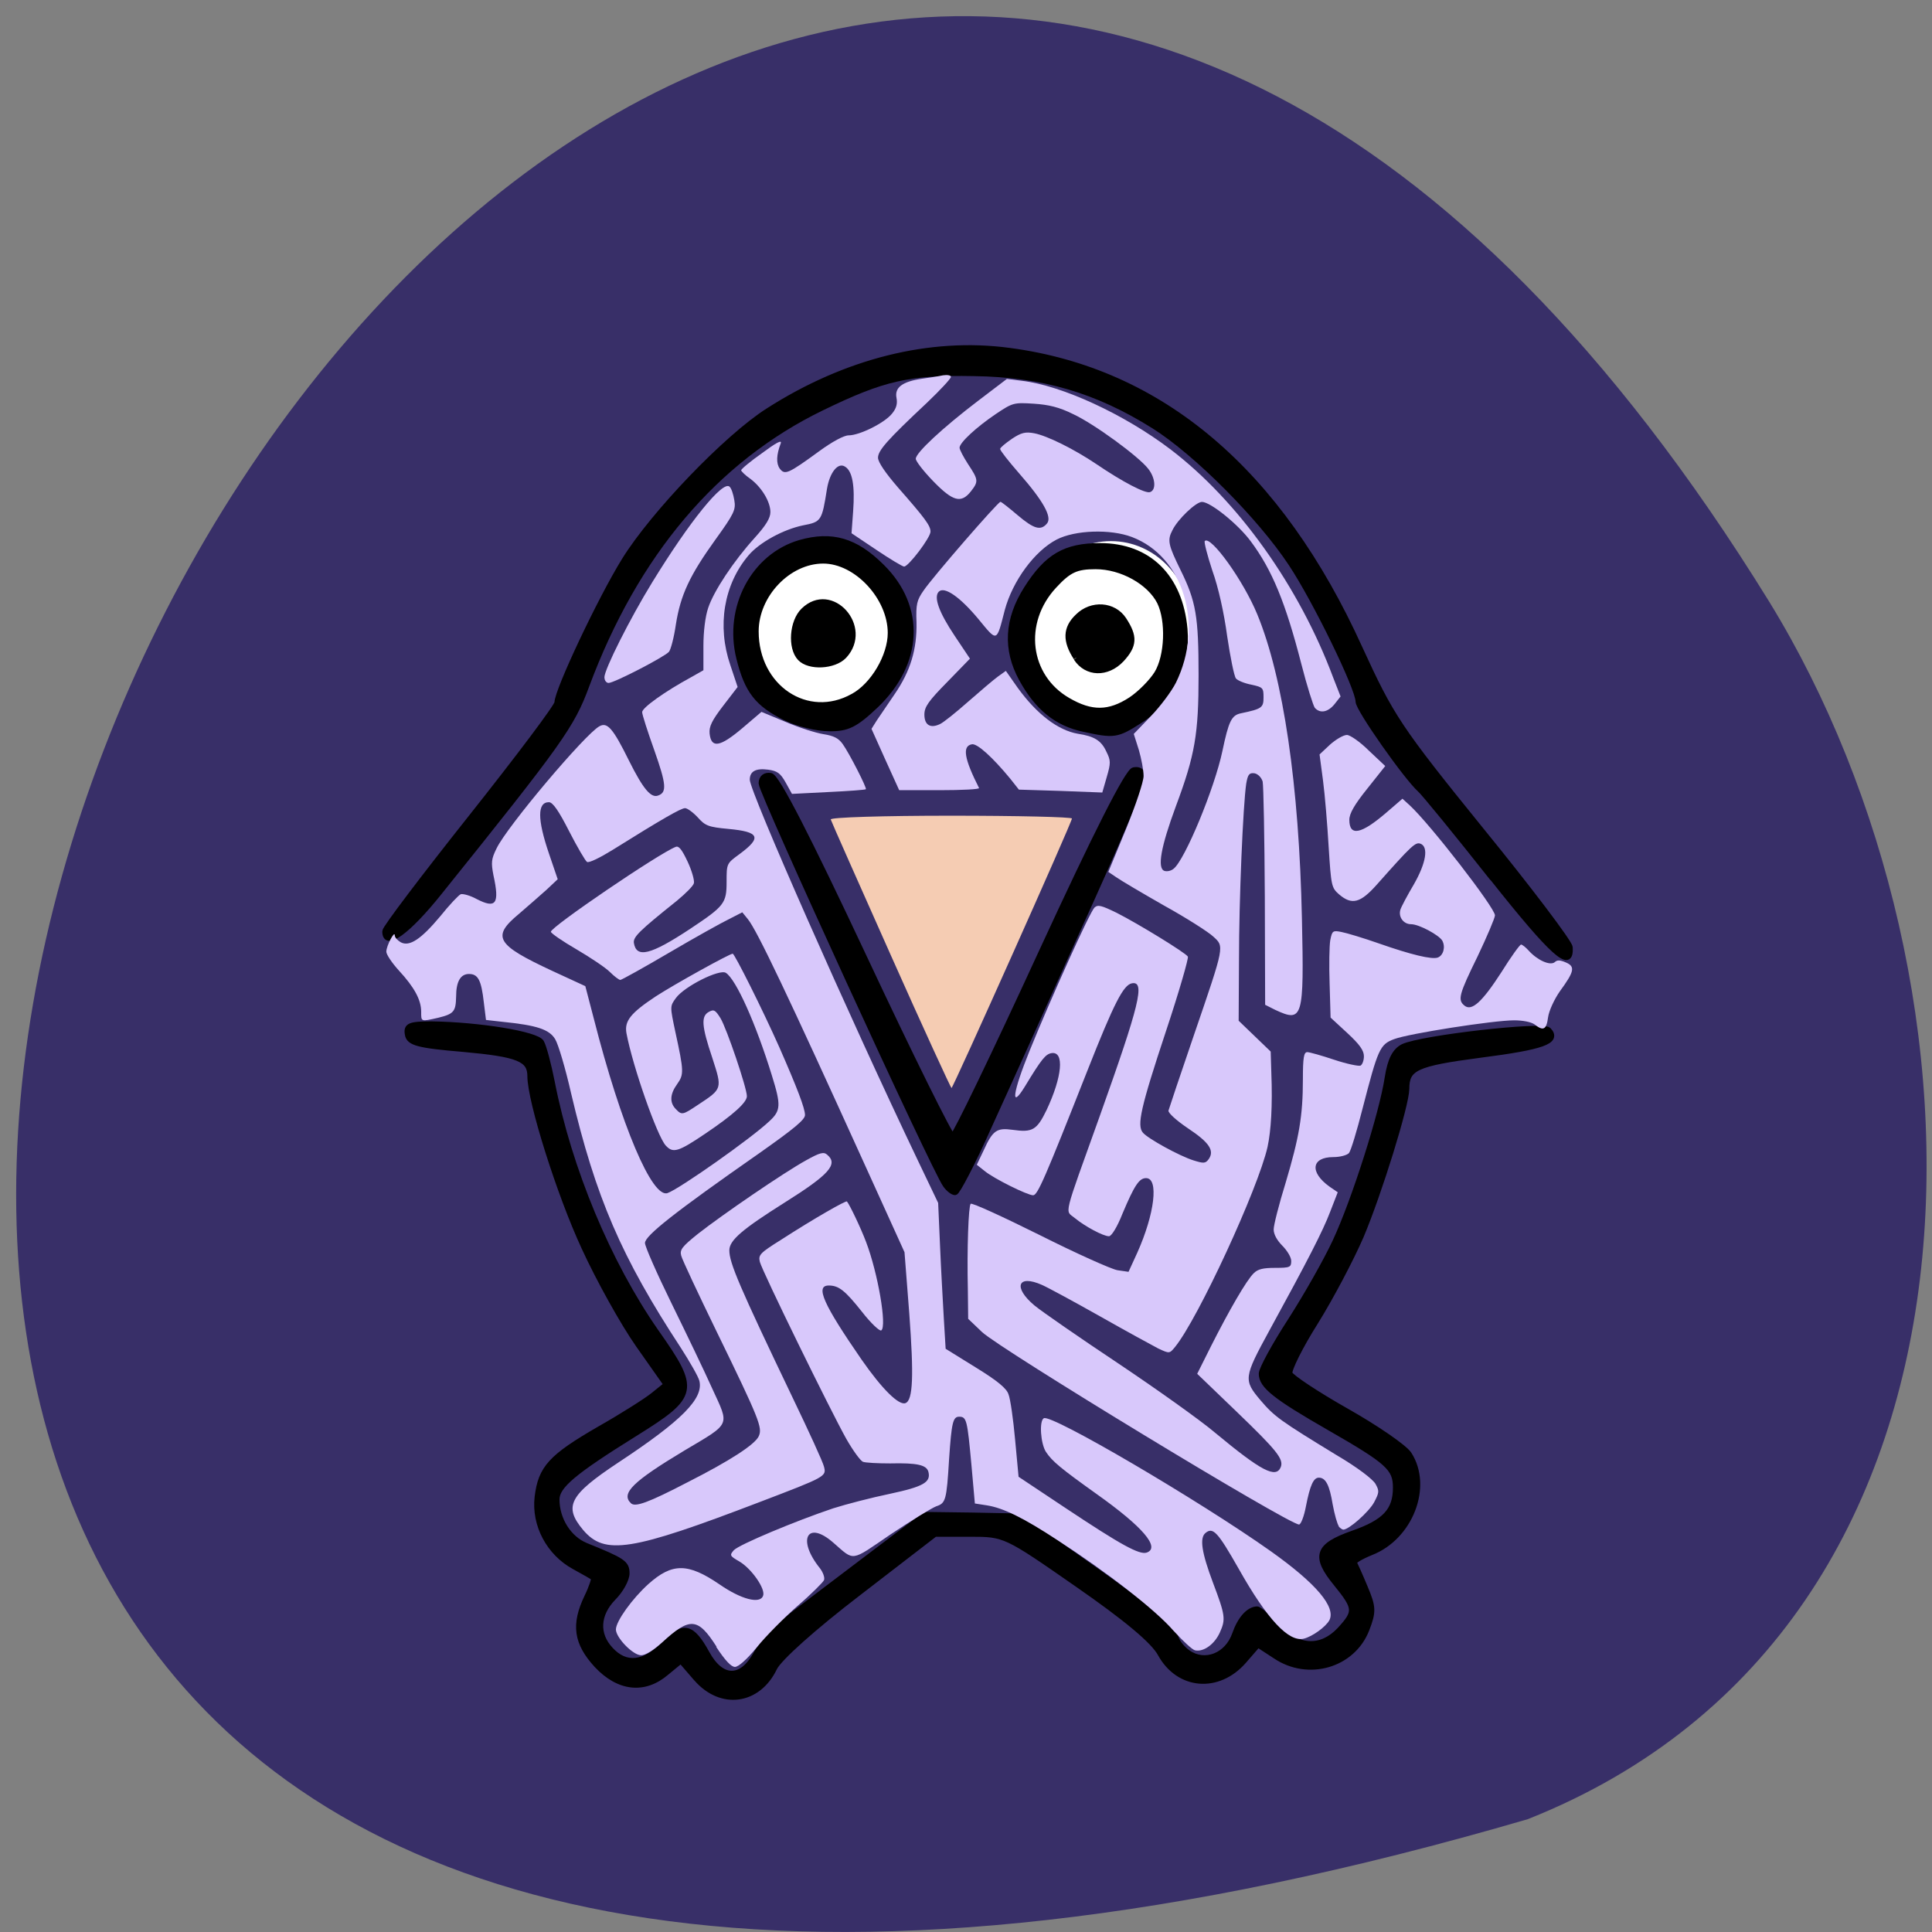 <svg xmlns="http://www.w3.org/2000/svg" viewBox="0 0 24 24"><rect x="0" y="0" width="24" height="24" fill="#808080" stroke="none"/><path d="m 18.98 22.598 c -35.35 10.336 -12.816 -40.742 3 -15.12 c 2.891 4.707 3.094 12.699 -3 15.12" fill="#382f68"/><g fill="#fff"><path d="m 11.156 7.797 c 0 0.586 -0.449 1.063 -1.01 1.063 c -0.555 0 -1 -0.477 -1 -1.063 c 0 -0.582 0.449 -1.059 1 -1.059 c 0.559 0 1.01 0.477 1.01 1.059"/><path d="m 14.801 7.781 c 0 0.586 -0.449 1.063 -1 1.063 c -0.559 0 -1.01 -0.477 -1.01 -1.063 c 0 -0.582 0.449 -1.059 1.01 -1.059 c 0.555 0 1 0.477 1 1.059"/></g><path d="m -167.07 78.36 l -2.812 -3.035 l -2.64 2.023 c -4.02 3.194 -8.724 2.715 -12.741 -1.278 c -3.73 -3.78 -4.19 -6.868 -1.779 -11.553 c 0.861 -1.65 1.377 -3.141 1.205 -3.301 c -0.172 -0.16 -1.779 -1.012 -3.558 -1.917 c -4.591 -2.342 -7.289 -7.081 -6.715 -11.766 c 0.631 -4.951 2.468 -6.814 11.364 -11.606 c 4.132 -2.183 8.551 -4.791 9.814 -5.75 l 2.41 -1.81 l -5.108 -6.761 c -2.812 -3.727 -7.289 -11.233 -9.929 -16.61 c -4.534 -9.104 -9.871 -24.915 -9.871 -29.12 c 0 -2.981 -2.181 -3.78 -12.282 -4.632 c -8.15 -0.639 -9.871 -1.065 -10.1 -2.502 c -0.287 -1.437 0.402 -1.704 4.362 -1.704 c 8.666 0.106 19.226 1.704 20.09 3.088 c 0.459 0.745 1.32 3.78 1.951 6.761 c 3.099 14.8 10.273 30.825 18.997 42.484 c 7.518 9.955 7.346 10.807 -3.845 17.302 c -11.191 6.495 -14.291 8.891 -14.291 11.233 c 0 3.46 2.238 6.708 5.337 7.879 c 6.772 2.555 7.461 2.981 7.461 4.685 c 0 1.012 -1.09 2.875 -2.468 4.153 c -2.927 2.822 -3.157 6.229 -0.459 8.891 c 2.755 2.768 6.084 2.449 9.642 -0.958 c 3.558 -3.46 5.165 -3.141 7.92 1.544 c 2.697 4.578 6.313 4.578 8.953 0.106 c 1.033 -1.81 4.02 -4.738 6.6 -6.602 c 2.583 -1.81 9.07 -6.442 14.463 -10.222 l 9.757 -6.868 l 8.609 0.106 l 8.666 0.16 l 14.233 9.37 c 7.978 5.217 14.291 10.01 14.291 10.807 c 0 0.852 1.033 2.183 2.296 3.035 c 3.099 2.023 7.174 0.532 8.551 -3.141 c 0.976 -2.609 2.525 -4.206 4.075 -4.259 c 0.402 0 2.066 1.331 3.73 2.981 c 3.788 3.727 7.978 3.886 11.364 0.532 c 3.042 -3.088 2.984 -3.727 -0.631 -7.879 c -4.132 -4.685 -3.501 -6.389 2.984 -8.518 c 5.911 -1.917 7.863 -3.886 7.863 -7.826 c 0 -3.354 -1.377 -4.472 -12.225 -10.275 c -9.757 -5.217 -12.282 -7.081 -12.282 -9.104 c 0 -0.745 2.353 -4.791 5.28 -8.997 c 2.87 -4.153 6.6 -10.275 8.207 -13.522 c 3.444 -6.868 8.551 -21.774 9.527 -27.897 c 0.517 -3.035 1.377 -4.525 2.87 -5.217 c 3.444 -1.491 25.539 -3.833 26.573 -2.822 c 1.894 1.863 -1.033 2.822 -12.569 4.206 c -11.708 1.437 -13.372 2.183 -13.372 5.803 c -0.057 2.822 -4.993 17.675 -8.322 25.02 c -1.779 3.833 -5.51 10.435 -8.322 14.64 c -2.812 4.153 -4.936 8.145 -4.706 8.784 c 0.287 0.639 4.936 3.514 10.388 6.389 c 5.452 2.875 10.618 6.176 11.421 7.347 c 3.788 5.484 0.23 14.05 -6.944 16.663 c -1.837 0.692 -3.271 1.491 -3.099 1.757 c 0.172 0.319 1.09 2.183 2.01 4.259 c 1.492 3.301 1.55 4.046 0.287 7.081 c -2.525 6.069 -10.675 8.305 -16.701 4.525 l -3.157 -1.917 l -2.583 2.768 c -4.706 5 -11.938 4.419 -15.266 -1.224 c -1.263 -2.183 -6.256 -6.069 -15.15 -11.819 c -13.14 -8.518 -13.258 -8.571 -19.571 -8.571 h -6.428 l -13.946 10.01 c -8.207 5.856 -14.52 11.127 -15.381 12.777 c -2.984 5.803 -9.757 6.655 -14.291 1.81 m 45.512 -84.01 c -1.951 -2.396 -33.632 -66.814 -33.632 -68.3 c 0 -0.958 0.689 -1.437 1.722 -1.278 c 1.148 0.213 6.715 10.328 17.1 30.931 c 8.437 16.77 15.725 30.452 16.13 30.399 c 0.459 -0.106 7.691 -14.05 16.07 -31.04 c 10.216 -20.656 15.898 -31.04 16.988 -31.25 c 1.033 -0.213 1.722 0.266 1.722 1.171 c 0 0.852 -5.108 12.09 -11.421 24.969 c -6.256 12.937 -13.774 28.482 -16.758 34.551 c -2.927 6.122 -5.739 11.127 -6.141 11.127 c -0.459 0 -1.263 -0.586 -1.779 -1.278 m 99.92 -52.17 c -6.6 -7.773 -12.569 -14.587 -13.258 -15.12 c -2.525 -2.13 -11.249 -13.682 -11.249 -14.96 c 0 -2.236 -7.805 -17.196 -12.282 -23.478 c -5.624 -7.932 -17.332 -18.899 -25.08 -23.425 c -10.388 -6.069 -20.259 -8.784 -32.886 -8.944 c -11.938 -0.213 -16.529 0.799 -27.72 5.856 c -19.456 8.784 -34.03 24.862 -42.987 47.28 c -2.697 6.814 -4.821 9.583 -26.86 35.14 c -5.797 6.761 -9.986 9.583 -9.986 6.708 c 0 -0.532 7.06 -9.21 15.725 -19.379 c 8.609 -10.115 15.725 -18.899 15.725 -19.538 c 0 -2.023 7.863 -17.569 12.282 -24.22 c 5.28 -7.932 18.71 -20.976 26.29 -25.448 c 14.12 -8.412 29.557 -12.03 44.02 -10.222 c 27.778 3.407 49.41 20.55 64.05 50.629 c 5.739 11.659 7.06 13.576 22.15 30.931 c 8.896 10.168 16.185 19.17 16.242 19.964 c 0.287 3.993 -3.157 1.118 -14.176 -11.819 m -74.61 -25.341 c -4.993 -0.958 -8.551 -3.673 -11.421 -8.571 c -2.927 -5 -2.64 -10.06 0.918 -15.279 c 3.73 -5.484 7.06 -7.294 13.43 -7.294 c 8.896 0 14.635 5.271 15.496 14.161 c 0.574 6.335 -2.468 12.191 -8.207 15.545 c -4.19 2.502 -4.706 2.555 -10.216 1.437 m 8.551 -4.951 c 1.722 -1.065 3.845 -3.088 4.764 -4.472 c 1.951 -2.981 2.181 -8.997 0.517 -12.191 c -1.837 -3.407 -6.944 -6.069 -11.708 -6.069 c -3.558 0 -4.878 0.586 -7.576 3.301 c -6.198 6.229 -4.993 15.492 2.525 19.538 c 4.304 2.342 7.518 2.289 11.478 -0.106 m -9.986 -7.187 c -2.01 -2.875 -1.951 -5 0.287 -6.974 c 2.525 -2.342 6.6 -2.076 8.437 0.532 c 2.01 2.875 1.951 4.312 -0.402 6.708 c -2.64 2.609 -6.428 2.502 -8.322 -0.213 m -53.09 10.168 c -5.165 -2.396 -7 -4.578 -8.494 -10.168 c -2.296 -8.571 2.697 -17.302 11.134 -19.592 c 5.854 -1.544 10.158 -0.373 14.979 4.099 c 7.461 6.868 7 16.344 -1.09 23.531 c -3.73 3.301 -5.223 3.993 -8.551 3.94 c -2.238 0 -5.797 -0.799 -7.978 -1.81 m 12.339 -3.62 c 3.673 -1.863 6.83 -6.868 6.83 -10.807 c 0 -6.069 -6.198 -12.298 -12.282 -12.298 c -6.371 0 -12.282 5.803 -12.282 12.03 c 0 9.583 9.412 15.439 17.734 11.07 m -9.699 -6.548 c -1.779 -1.757 -1.435 -6.176 0.631 -8.04 c 5.108 -4.632 12.282 2.822 7.461 7.666 c -1.837 1.81 -6.428 2.023 -8.092 0.373" transform="matrix(0.068 0 0 0.073 20.01 15.13)" stroke="#000" stroke-width="0.984"/><path d="m 11.07 11.875 c -0.402 -0.902 -0.742 -1.668 -0.75 -1.695 c -0.012 -0.027 0.66 -0.047 1.488 -0.047 c 0.832 0 1.508 0.016 1.508 0.035 c 0 0.047 -1.477 3.348 -1.496 3.348 c -0.008 0 -0.348 -0.738 -0.75 -1.641" fill="#f5ccb3"/><g fill="#d8c8fb"><path d="m 8.902 20.457 c -0.234 -0.367 -0.332 -0.371 -0.68 -0.051 c -0.105 0.094 -0.203 0.156 -0.258 0.156 c -0.102 0 -0.313 -0.219 -0.313 -0.32 c 0 -0.102 0.203 -0.383 0.402 -0.563 c 0.297 -0.266 0.492 -0.266 0.887 0.004 c 0.266 0.184 0.5 0.246 0.539 0.141 c 0.035 -0.082 -0.141 -0.336 -0.293 -0.426 c -0.121 -0.07 -0.125 -0.078 -0.07 -0.141 c 0.066 -0.07 0.766 -0.363 1.234 -0.52 c 0.16 -0.051 0.477 -0.133 0.703 -0.18 c 0.422 -0.09 0.512 -0.145 0.48 -0.273 c -0.023 -0.086 -0.137 -0.113 -0.477 -0.105 c -0.152 0 -0.305 -0.008 -0.336 -0.02 c -0.031 -0.012 -0.125 -0.141 -0.207 -0.285 c -0.195 -0.348 -1.043 -2.078 -1.074 -2.199 c -0.02 -0.086 0 -0.109 0.262 -0.273 c 0.418 -0.27 0.809 -0.492 0.82 -0.477 c 0.031 0.035 0.172 0.328 0.238 0.504 c 0.145 0.379 0.262 1.051 0.188 1.098 c -0.02 0.012 -0.129 -0.09 -0.238 -0.23 c -0.211 -0.266 -0.289 -0.328 -0.414 -0.328 c -0.172 0 -0.066 0.234 0.406 0.918 c 0.258 0.371 0.465 0.574 0.547 0.543 c 0.094 -0.035 0.105 -0.34 0.047 -1.117 l -0.059 -0.758 l -0.484 -1.066 c -0.973 -2.145 -1.348 -2.93 -1.461 -3.07 l -0.07 -0.086 l -0.16 0.082 c -0.09 0.043 -0.426 0.23 -0.746 0.418 c -0.32 0.188 -0.594 0.34 -0.609 0.34 c -0.016 0 -0.074 -0.043 -0.129 -0.098 c -0.055 -0.055 -0.242 -0.18 -0.414 -0.281 c -0.176 -0.102 -0.316 -0.199 -0.32 -0.219 c -0.004 -0.059 1.34 -0.973 1.551 -1.055 c 0.039 -0.016 0.078 0.035 0.148 0.184 c 0.051 0.109 0.086 0.23 0.078 0.266 c -0.004 0.031 -0.102 0.129 -0.211 0.219 c -0.469 0.375 -0.543 0.449 -0.535 0.523 c 0.031 0.195 0.207 0.152 0.703 -0.176 c 0.422 -0.281 0.449 -0.316 0.449 -0.582 c 0 -0.227 0 -0.227 0.16 -0.344 c 0.281 -0.207 0.25 -0.277 -0.137 -0.313 c -0.25 -0.023 -0.289 -0.039 -0.383 -0.145 c -0.059 -0.063 -0.129 -0.113 -0.156 -0.113 c -0.051 0 -0.289 0.137 -0.902 0.52 c -0.152 0.094 -0.293 0.164 -0.316 0.148 c -0.02 -0.012 -0.121 -0.184 -0.223 -0.383 c -0.129 -0.254 -0.203 -0.359 -0.25 -0.359 c -0.145 0 -0.145 0.211 0 0.637 l 0.109 0.32 l -0.137 0.129 c -0.078 0.07 -0.23 0.203 -0.344 0.301 c -0.344 0.285 -0.285 0.383 0.41 0.707 l 0.414 0.191 l 0.105 0.402 c 0.34 1.332 0.727 2.242 0.918 2.168 c 0.152 -0.055 1.039 -0.68 1.262 -0.891 c 0.145 -0.133 0.148 -0.199 0.031 -0.574 c -0.199 -0.645 -0.445 -1.191 -0.57 -1.27 c -0.078 -0.051 -0.516 0.168 -0.621 0.313 c -0.074 0.102 -0.074 0.102 -0.008 0.414 c 0.109 0.5 0.109 0.535 0.023 0.656 c -0.09 0.125 -0.094 0.23 -0.016 0.309 c 0.074 0.078 0.086 0.074 0.273 -0.051 c 0.309 -0.203 0.305 -0.199 0.18 -0.586 c -0.133 -0.395 -0.141 -0.516 -0.043 -0.57 c 0.063 -0.035 0.082 -0.023 0.145 0.078 c 0.078 0.129 0.328 0.867 0.328 0.969 c 0 0.078 -0.168 0.23 -0.516 0.465 c -0.34 0.23 -0.402 0.246 -0.492 0.148 c -0.105 -0.113 -0.41 -0.98 -0.488 -1.395 c -0.027 -0.152 0.051 -0.25 0.363 -0.457 c 0.234 -0.152 0.918 -0.531 0.957 -0.531 c 0.023 0 0.371 0.695 0.578 1.16 c 0.223 0.508 0.32 0.762 0.32 0.844 c 0 0.059 -0.145 0.176 -0.566 0.473 c -1.063 0.742 -1.422 1.027 -1.422 1.117 c 0 0.043 0.148 0.379 0.328 0.746 c 0.18 0.367 0.41 0.844 0.508 1.063 c 0.215 0.469 0.238 0.422 -0.348 0.77 c -0.637 0.383 -0.789 0.531 -0.664 0.652 c 0.051 0.055 0.215 -0.004 0.711 -0.262 c 0.516 -0.262 0.832 -0.465 0.879 -0.57 c 0.047 -0.105 0.008 -0.207 -0.523 -1.297 c -0.23 -0.473 -0.43 -0.898 -0.441 -0.945 c -0.02 -0.074 0.012 -0.113 0.207 -0.27 c 0.297 -0.234 1.074 -0.766 1.344 -0.914 c 0.168 -0.094 0.219 -0.109 0.262 -0.07 c 0.141 0.117 0.027 0.246 -0.527 0.594 c -0.527 0.332 -0.688 0.469 -0.688 0.594 c 0 0.156 0.121 0.441 0.789 1.836 c 0.199 0.414 0.375 0.797 0.387 0.852 c 0.031 0.121 0.023 0.125 -0.797 0.438 c -1.602 0.613 -1.926 0.664 -2.195 0.348 c -0.246 -0.293 -0.172 -0.434 0.434 -0.836 c 0.793 -0.523 1.063 -0.797 1.01 -1.016 c -0.012 -0.051 -0.117 -0.234 -0.23 -0.41 c -0.738 -1.125 -1.059 -1.871 -1.363 -3.16 c -0.07 -0.309 -0.16 -0.613 -0.199 -0.676 c -0.074 -0.121 -0.227 -0.172 -0.656 -0.215 l -0.203 -0.023 l -0.027 -0.219 c -0.031 -0.273 -0.07 -0.352 -0.184 -0.352 c -0.105 0 -0.16 0.094 -0.16 0.281 c -0.004 0.184 -0.027 0.215 -0.219 0.262 c -0.223 0.051 -0.215 0.051 -0.215 -0.074 c 0 -0.148 -0.086 -0.305 -0.277 -0.512 c -0.086 -0.094 -0.156 -0.199 -0.156 -0.234 c 0 -0.074 0.105 -0.27 0.105 -0.203 c 0 0.027 0.035 0.063 0.074 0.086 c 0.109 0.059 0.254 -0.039 0.492 -0.324 c 0.113 -0.141 0.227 -0.262 0.254 -0.273 c 0.027 -0.008 0.117 0.016 0.195 0.059 c 0.242 0.125 0.289 0.063 0.211 -0.293 c -0.031 -0.16 -0.027 -0.203 0.039 -0.336 c 0.129 -0.27 1.102 -1.422 1.277 -1.516 c 0.098 -0.055 0.168 0.023 0.367 0.426 c 0.176 0.352 0.273 0.469 0.363 0.434 c 0.109 -0.039 0.102 -0.137 -0.047 -0.559 c -0.082 -0.23 -0.152 -0.445 -0.152 -0.477 c 0 -0.055 0.285 -0.258 0.609 -0.434 l 0.152 -0.086 v -0.301 c 0 -0.18 0.023 -0.367 0.059 -0.473 c 0.07 -0.211 0.316 -0.582 0.578 -0.871 c 0.141 -0.156 0.195 -0.246 0.195 -0.32 c 0 -0.129 -0.109 -0.309 -0.25 -0.414 c -0.063 -0.043 -0.113 -0.094 -0.113 -0.105 c 0 -0.016 0.117 -0.113 0.262 -0.215 c 0.168 -0.125 0.246 -0.168 0.23 -0.121 c -0.055 0.145 -0.059 0.25 -0.012 0.316 c 0.063 0.082 0.105 0.063 0.492 -0.219 c 0.16 -0.117 0.305 -0.195 0.363 -0.195 c 0.137 0 0.449 -0.156 0.539 -0.27 c 0.055 -0.066 0.07 -0.125 0.055 -0.199 c -0.023 -0.125 0.074 -0.199 0.313 -0.234 c 0.09 -0.012 0.211 -0.031 0.266 -0.043 c 0.055 -0.008 0.098 0 0.098 0.02 c 0 0.02 -0.133 0.164 -0.297 0.32 c -0.496 0.465 -0.609 0.594 -0.609 0.684 c 0 0.055 0.094 0.191 0.246 0.367 c 0.34 0.387 0.406 0.477 0.406 0.551 c 0 0.074 -0.273 0.434 -0.328 0.434 c -0.02 0 -0.176 -0.094 -0.344 -0.207 l -0.309 -0.207 l 0.02 -0.273 c 0.023 -0.316 -0.008 -0.5 -0.102 -0.555 c -0.086 -0.055 -0.188 0.07 -0.223 0.277 c -0.063 0.398 -0.07 0.41 -0.297 0.453 c -0.246 0.051 -0.539 0.211 -0.676 0.371 c -0.309 0.363 -0.395 0.879 -0.227 1.367 l 0.09 0.27 l -0.18 0.234 c -0.141 0.184 -0.176 0.258 -0.168 0.344 c 0.02 0.188 0.129 0.168 0.406 -0.066 l 0.238 -0.203 l 0.301 0.125 c 0.164 0.07 0.375 0.137 0.469 0.152 c 0.129 0.02 0.188 0.051 0.238 0.121 c 0.082 0.113 0.305 0.551 0.289 0.563 c -0.008 0.008 -0.215 0.023 -0.465 0.035 l -0.453 0.023 l -0.078 -0.141 c -0.066 -0.117 -0.105 -0.145 -0.219 -0.16 c -0.152 -0.02 -0.227 0.02 -0.227 0.125 c 0 0.148 1.227 2.926 2.09 4.734 l 0.25 0.523 l 0.023 0.523 c 0.012 0.289 0.035 0.695 0.047 0.906 l 0.023 0.383 l 0.371 0.23 c 0.273 0.168 0.387 0.262 0.41 0.336 c 0.023 0.055 0.059 0.309 0.082 0.563 l 0.043 0.461 l 0.598 0.398 c 0.664 0.441 0.906 0.578 0.996 0.543 c 0.168 -0.063 -0.051 -0.32 -0.629 -0.73 c -0.438 -0.313 -0.547 -0.402 -0.625 -0.52 c -0.066 -0.102 -0.086 -0.383 -0.027 -0.418 c 0.09 -0.059 1.938 1.027 2.82 1.652 c 0.566 0.402 0.813 0.695 0.727 0.859 c -0.047 0.082 -0.207 0.199 -0.316 0.227 c -0.188 0.047 -0.457 -0.242 -0.809 -0.867 c -0.262 -0.461 -0.32 -0.523 -0.414 -0.445 c -0.074 0.063 -0.047 0.242 0.094 0.617 c 0.152 0.402 0.16 0.453 0.086 0.617 c -0.066 0.148 -0.203 0.246 -0.309 0.223 c -0.035 -0.008 -0.152 -0.117 -0.27 -0.246 c -0.223 -0.258 -0.828 -0.727 -1.43 -1.117 c -0.441 -0.289 -0.684 -0.406 -0.887 -0.438 l -0.148 -0.023 l -0.043 -0.484 c -0.051 -0.551 -0.059 -0.594 -0.152 -0.594 c -0.078 0 -0.094 0.074 -0.125 0.523 c -0.031 0.52 -0.043 0.551 -0.16 0.59 c -0.059 0.023 -0.313 0.18 -0.566 0.348 c -0.504 0.344 -0.445 0.336 -0.711 0.105 c -0.324 -0.285 -0.457 -0.043 -0.168 0.316 c 0.039 0.051 0.063 0.117 0.051 0.148 c -0.012 0.027 -0.16 0.176 -0.328 0.32 c -0.168 0.148 -0.398 0.379 -0.508 0.516 c -0.121 0.148 -0.227 0.242 -0.27 0.242 c -0.047 0 -0.121 -0.078 -0.234 -0.25"/><path d="m 7.508 8.414 c 0 -0.098 0.316 -0.727 0.594 -1.18 c 0.465 -0.758 0.879 -1.27 0.961 -1.188 c 0.023 0.02 0.047 0.094 0.059 0.168 c 0.02 0.117 0 0.164 -0.234 0.488 c -0.32 0.445 -0.434 0.688 -0.492 1.055 c -0.023 0.16 -0.063 0.312 -0.086 0.34 c -0.055 0.063 -0.68 0.387 -0.75 0.387 c -0.027 0 -0.051 -0.031 -0.051 -0.066"/><path d="m 16.633 18.961 c -0.02 -0.023 -0.055 -0.148 -0.078 -0.273 c -0.039 -0.238 -0.086 -0.332 -0.172 -0.332 c -0.066 0 -0.109 0.094 -0.16 0.355 c -0.023 0.125 -0.063 0.227 -0.086 0.227 c -0.129 0 -3.715 -2.18 -3.938 -2.391 l -0.172 -0.164 l -0.004 -0.359 c -0.012 -0.512 0.008 -1.043 0.035 -1.07 c 0.016 -0.016 0.398 0.16 0.855 0.387 c 0.457 0.23 0.895 0.426 0.969 0.438 l 0.137 0.02 l 0.109 -0.238 c 0.215 -0.48 0.27 -0.926 0.109 -0.926 c -0.086 0 -0.145 0.09 -0.293 0.441 c -0.066 0.168 -0.137 0.281 -0.168 0.281 c -0.07 0 -0.297 -0.121 -0.426 -0.227 c -0.121 -0.102 -0.152 0.027 0.313 -1.27 c 0.492 -1.379 0.566 -1.676 0.398 -1.645 c -0.105 0.02 -0.219 0.238 -0.555 1.09 c -0.527 1.336 -0.617 1.543 -0.672 1.543 c -0.07 0 -0.488 -0.207 -0.602 -0.301 l -0.098 -0.078 l 0.086 -0.18 c 0.113 -0.25 0.164 -0.281 0.359 -0.254 c 0.246 0.035 0.301 0.004 0.422 -0.246 c 0.195 -0.414 0.223 -0.73 0.063 -0.707 c -0.074 0.012 -0.121 0.066 -0.332 0.414 c -0.184 0.301 -0.152 0.074 0.059 -0.445 c 0.266 -0.656 0.746 -1.719 0.805 -1.777 c 0.043 -0.039 0.086 -0.027 0.277 0.066 c 0.27 0.137 0.855 0.496 0.883 0.543 c 0.012 0.016 -0.109 0.438 -0.273 0.93 c -0.313 0.945 -0.363 1.168 -0.285 1.258 c 0.063 0.074 0.453 0.289 0.629 0.344 c 0.125 0.039 0.148 0.039 0.188 -0.016 c 0.074 -0.105 0.008 -0.207 -0.258 -0.383 c -0.145 -0.098 -0.246 -0.191 -0.242 -0.219 c 0.008 -0.027 0.148 -0.449 0.316 -0.938 c 0.387 -1.129 0.379 -1.098 0.238 -1.227 c -0.059 -0.055 -0.332 -0.23 -0.609 -0.383 c -0.273 -0.156 -0.539 -0.313 -0.594 -0.352 l -0.098 -0.066 l 0.219 -0.531 c 0.121 -0.297 0.219 -0.59 0.219 -0.66 c 0 -0.07 -0.027 -0.215 -0.059 -0.324 l -0.063 -0.199 l 0.211 -0.219 c 0.117 -0.121 0.258 -0.309 0.313 -0.418 c 0.352 -0.719 0.094 -1.566 -0.547 -1.809 c -0.27 -0.102 -0.707 -0.086 -0.934 0.031 c -0.273 0.141 -0.547 0.512 -0.645 0.875 c -0.105 0.406 -0.09 0.402 -0.328 0.113 c -0.227 -0.273 -0.422 -0.41 -0.492 -0.34 c -0.066 0.066 0 0.254 0.199 0.551 l 0.188 0.281 l -0.281 0.289 c -0.234 0.238 -0.285 0.309 -0.285 0.406 c 0 0.129 0.074 0.176 0.195 0.117 c 0.043 -0.02 0.199 -0.145 0.348 -0.277 c 0.152 -0.133 0.316 -0.273 0.371 -0.313 l 0.098 -0.07 l 0.148 0.211 c 0.238 0.328 0.5 0.527 0.746 0.57 c 0.207 0.031 0.293 0.086 0.355 0.223 c 0.055 0.109 0.055 0.141 0.004 0.316 l -0.055 0.191 l -0.52 -0.02 l -0.516 -0.016 l -0.105 -0.133 c -0.219 -0.266 -0.414 -0.445 -0.48 -0.43 c -0.121 0.023 -0.094 0.18 0.09 0.543 c 0.008 0.016 -0.211 0.027 -0.488 0.027 h -0.504 l -0.172 -0.379 l -0.172 -0.383 l 0.066 -0.105 c 0.039 -0.059 0.137 -0.203 0.223 -0.328 c 0.195 -0.285 0.277 -0.555 0.27 -0.891 c -0.008 -0.223 0.004 -0.273 0.086 -0.391 c 0.109 -0.164 0.926 -1.105 0.957 -1.105 c 0.012 0 0.105 0.074 0.211 0.164 c 0.203 0.172 0.289 0.199 0.367 0.105 c 0.066 -0.078 -0.043 -0.277 -0.348 -0.625 c -0.129 -0.148 -0.234 -0.281 -0.234 -0.301 c 0 -0.016 0.066 -0.07 0.145 -0.125 c 0.117 -0.078 0.168 -0.09 0.277 -0.07 c 0.164 0.031 0.5 0.199 0.773 0.383 c 0.328 0.223 0.613 0.371 0.668 0.348 c 0.078 -0.027 0.066 -0.176 -0.023 -0.289 c -0.117 -0.152 -0.672 -0.559 -0.934 -0.68 c -0.172 -0.086 -0.305 -0.117 -0.488 -0.129 c -0.25 -0.016 -0.262 -0.012 -0.473 0.129 c -0.242 0.164 -0.449 0.355 -0.449 0.418 c 0 0.023 0.047 0.113 0.105 0.203 c 0.129 0.195 0.133 0.215 0.035 0.34 c -0.121 0.152 -0.223 0.125 -0.469 -0.129 c -0.117 -0.121 -0.215 -0.246 -0.215 -0.277 c 0 -0.074 0.332 -0.383 0.773 -0.719 l 0.359 -0.273 l 0.184 0.023 c 0.5 0.059 1.27 0.414 1.848 0.852 c 0.836 0.637 1.598 1.699 2.023 2.84 l 0.09 0.23 l -0.074 0.094 c -0.082 0.102 -0.18 0.121 -0.246 0.047 c -0.02 -0.027 -0.098 -0.273 -0.168 -0.547 c -0.195 -0.758 -0.363 -1.168 -0.629 -1.523 c -0.156 -0.211 -0.5 -0.488 -0.605 -0.488 c -0.074 0 -0.301 0.215 -0.367 0.352 c -0.066 0.125 -0.051 0.184 0.102 0.496 c 0.191 0.387 0.223 0.574 0.223 1.305 c 0 0.727 -0.043 0.988 -0.281 1.625 c -0.188 0.508 -0.234 0.77 -0.145 0.805 c 0.035 0.012 0.086 0 0.117 -0.027 c 0.141 -0.113 0.508 -1 0.605 -1.461 c 0.078 -0.371 0.113 -0.445 0.23 -0.469 c 0.262 -0.055 0.281 -0.07 0.281 -0.199 c 0 -0.117 -0.008 -0.125 -0.148 -0.156 c -0.086 -0.016 -0.172 -0.051 -0.195 -0.078 c -0.023 -0.031 -0.07 -0.266 -0.109 -0.527 c -0.039 -0.289 -0.109 -0.605 -0.184 -0.813 c -0.063 -0.191 -0.105 -0.355 -0.094 -0.367 c 0.074 -0.074 0.48 0.492 0.652 0.91 c 0.324 0.785 0.52 2.125 0.555 3.781 c 0.027 1.242 0.012 1.293 -0.332 1.133 l -0.125 -0.063 l -0.004 -1.34 c -0.004 -0.738 -0.016 -1.383 -0.027 -1.434 c -0.016 -0.051 -0.059 -0.094 -0.102 -0.102 c -0.066 -0.008 -0.082 0.016 -0.102 0.129 c -0.039 0.262 -0.09 1.441 -0.09 2.191 l -0.004 0.754 l 0.398 0.383 l 0.008 0.266 c 0.016 0.406 -0.004 0.719 -0.047 0.918 c -0.117 0.52 -0.863 2.133 -1.148 2.484 c -0.07 0.086 -0.07 0.086 -0.211 0.02 c -0.074 -0.039 -0.398 -0.215 -0.715 -0.395 c -0.32 -0.18 -0.648 -0.359 -0.73 -0.395 c -0.301 -0.133 -0.359 0.031 -0.094 0.254 c 0.094 0.078 0.563 0.402 1.039 0.719 c 0.477 0.32 1.023 0.707 1.211 0.867 c 0.57 0.473 0.754 0.57 0.813 0.422 c 0.035 -0.098 -0.047 -0.203 -0.547 -0.684 l -0.492 -0.473 l 0.172 -0.344 c 0.223 -0.441 0.441 -0.82 0.531 -0.906 c 0.051 -0.051 0.117 -0.066 0.266 -0.066 c 0.184 0 0.199 -0.008 0.199 -0.086 c 0 -0.047 -0.051 -0.129 -0.109 -0.188 c -0.066 -0.066 -0.109 -0.141 -0.109 -0.203 c 0 -0.055 0.066 -0.313 0.148 -0.578 c 0.168 -0.566 0.215 -0.828 0.215 -1.289 c 0 -0.27 0.012 -0.336 0.055 -0.336 c 0.027 0 0.18 0.043 0.332 0.094 c 0.152 0.051 0.301 0.082 0.328 0.074 c 0.023 -0.012 0.043 -0.063 0.043 -0.117 c 0 -0.07 -0.051 -0.145 -0.207 -0.289 l -0.207 -0.191 l -0.012 -0.418 c -0.008 -0.23 -0.004 -0.473 0.008 -0.543 c 0.023 -0.117 0.031 -0.125 0.141 -0.102 c 0.063 0.012 0.27 0.074 0.461 0.141 c 0.402 0.141 0.66 0.203 0.734 0.176 c 0.07 -0.027 0.098 -0.133 0.055 -0.211 c -0.043 -0.07 -0.289 -0.203 -0.387 -0.203 c -0.094 0 -0.16 -0.09 -0.133 -0.18 c 0.012 -0.039 0.09 -0.184 0.168 -0.316 c 0.152 -0.266 0.184 -0.465 0.082 -0.504 c -0.063 -0.023 -0.109 0.02 -0.539 0.504 c -0.207 0.234 -0.313 0.262 -0.473 0.125 c -0.094 -0.082 -0.098 -0.105 -0.129 -0.59 c -0.016 -0.277 -0.047 -0.648 -0.07 -0.824 l -0.043 -0.324 l 0.129 -0.121 c 0.074 -0.066 0.168 -0.121 0.211 -0.121 c 0.039 0 0.164 0.086 0.273 0.195 l 0.203 0.191 l -0.223 0.281 c -0.16 0.199 -0.223 0.309 -0.223 0.387 c 0 0.211 0.148 0.18 0.465 -0.094 l 0.195 -0.168 l 0.09 0.082 c 0.254 0.234 1.059 1.273 1.059 1.367 c 0 0.031 -0.098 0.262 -0.215 0.508 c -0.234 0.477 -0.25 0.543 -0.164 0.613 c 0.09 0.074 0.219 -0.043 0.461 -0.418 c 0.117 -0.188 0.227 -0.34 0.242 -0.34 c 0.016 0 0.059 0.035 0.094 0.074 c 0.109 0.121 0.266 0.191 0.324 0.145 c 0.031 -0.031 0.07 -0.027 0.141 0.004 c 0.117 0.051 0.102 0.113 -0.078 0.359 c -0.07 0.102 -0.133 0.238 -0.145 0.32 c -0.02 0.156 -0.059 0.176 -0.168 0.09 c -0.043 -0.031 -0.148 -0.051 -0.254 -0.051 c -0.254 0 -1.309 0.164 -1.492 0.234 c -0.176 0.066 -0.199 0.121 -0.391 0.863 c -0.07 0.277 -0.145 0.523 -0.168 0.551 c -0.023 0.027 -0.109 0.051 -0.195 0.051 c -0.273 0 -0.297 0.188 -0.047 0.367 l 0.102 0.07 l -0.094 0.242 c -0.09 0.238 -0.281 0.609 -0.754 1.473 c -0.32 0.586 -0.324 0.617 -0.113 0.867 c 0.176 0.207 0.25 0.258 0.941 0.68 c 0.266 0.156 0.453 0.301 0.488 0.359 c 0.051 0.09 0.047 0.109 -0.016 0.23 c -0.066 0.121 -0.313 0.34 -0.383 0.34 c -0.012 0 -0.043 -0.02 -0.063 -0.047"/></g></svg>